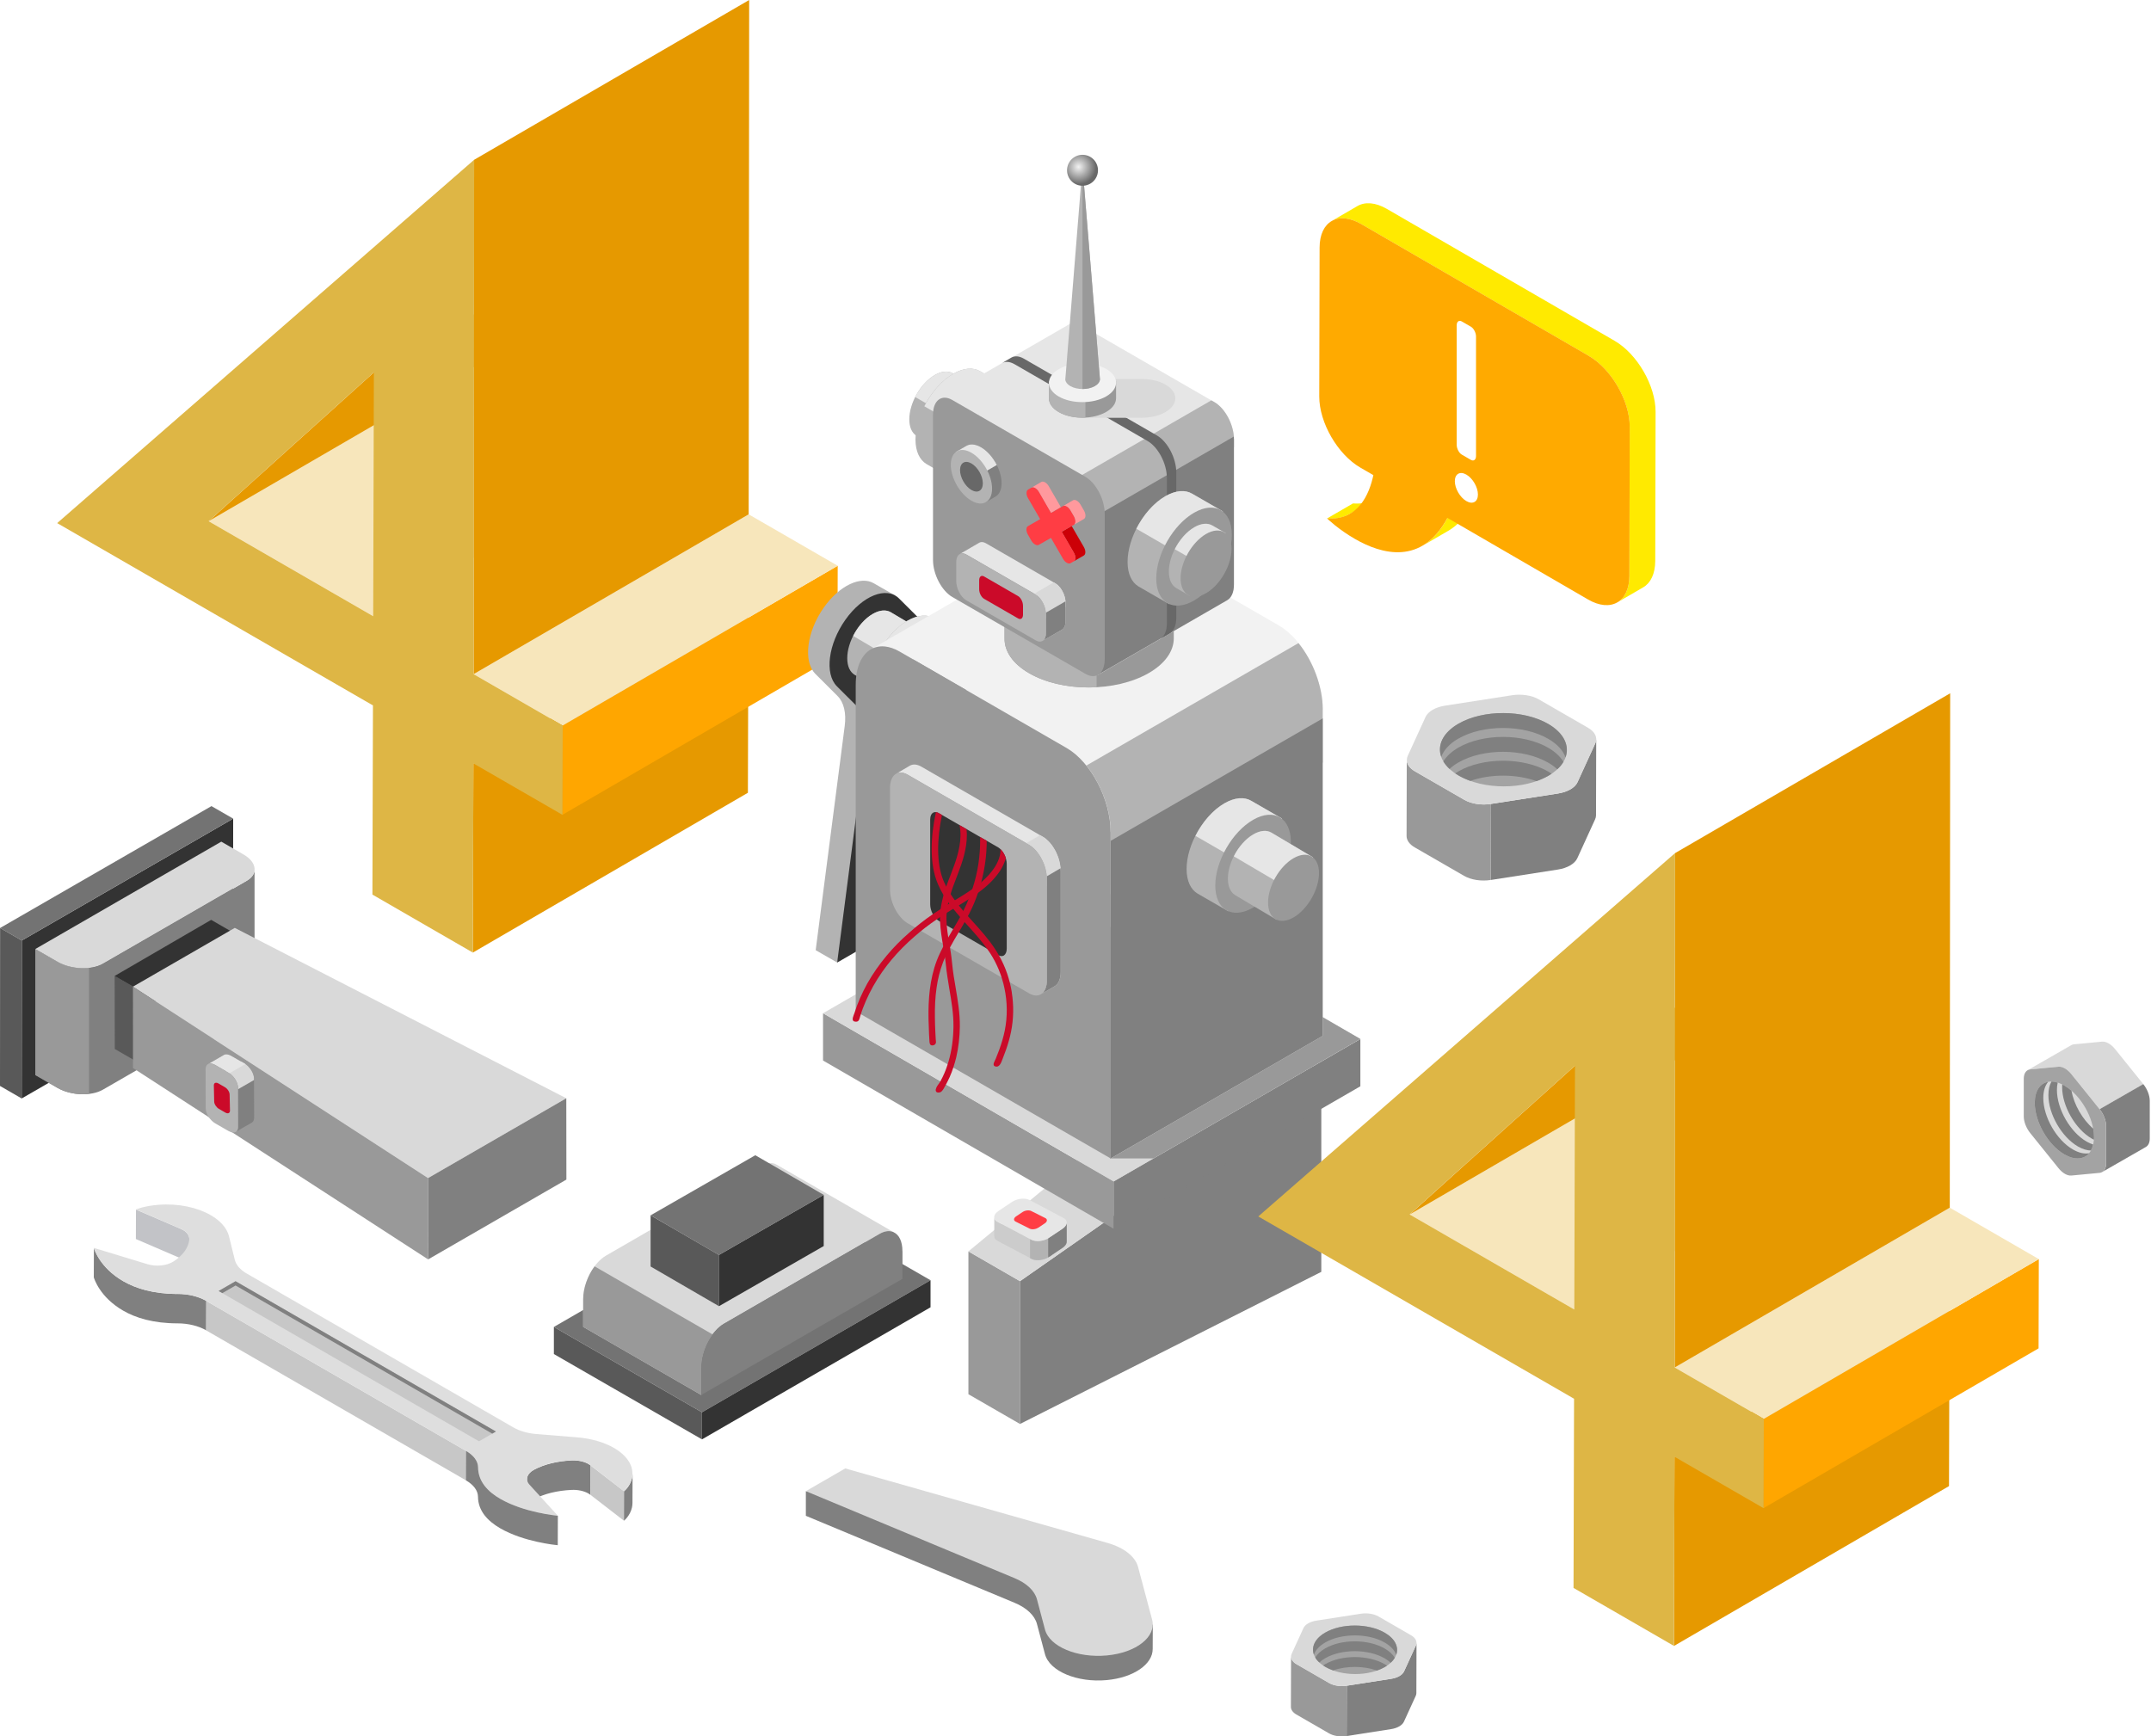 <svg width="784" height="633" viewBox="0 0 784 633" fill="none" xmlns="http://www.w3.org/2000/svg">
<path d="M76.044 190.002L176.299 131.745L236.279 166.358L136.023 224.633L76.044 190.002Z" fill="#F7E6BB"/>
<path d="M172.536 278.293L272.791 220.036L272.596 288.997L172.341 347.254L172.536 278.293Z" fill="#E69900"/>
<path d="M205.073 264.501L305.329 206.244L305.24 238.763L204.985 297.038L205.073 264.501Z" fill="#FFA600"/>
<path d="M172.624 245.757L272.88 187.499L305.328 206.244L205.072 264.501L172.624 245.757Z" fill="#F7E6BB"/>
<path d="M136.272 135.739L236.527 77.481L176.299 131.745L76.044 190.002L136.272 135.739Z" fill="#E69900"/>
<path d="M172.802 58.257L273.057 0L272.88 187.499L172.624 245.756L172.802 58.257Z" fill="#E69900"/>
<path d="M172.625 245.757L205.091 264.501L205.002 297.038L172.536 278.293L172.341 347.254L135.739 326.113L135.935 257.152L20.84 190.694L172.82 58.24L172.643 245.739L172.625 245.757ZM136.023 224.616L136.272 135.739L76.044 190.002L136.023 224.633V224.616Z" fill="#DEB645"/>
<path d="M7.953 342.852L84.99 298.422L84.937 356.005L7.9 400.435L7.953 342.852Z" fill="#333333"/>
<path d="M7.952 342.852L0.035 338.29L77.073 293.86L84.989 298.422L7.952 342.852Z" fill="#737373"/>
<path d="M7.899 400.435L0 395.873L0.036 338.29L7.952 342.852L7.899 400.435Z" fill="#595959"/>
<path d="M92.782 317.309C92.64 318.711 91.699 320.042 89.942 321.072L37.525 351.337C33.282 353.768 25.862 353.467 20.963 350.644L12.869 345.976V391.897L20.928 396.565C25.827 399.405 33.247 399.689 37.489 397.24L89.906 366.993C91.841 365.874 92.782 364.366 92.764 362.804H92.782V317.309Z" fill="#808080"/>
<path d="M32.448 352.845C28.614 353.289 24.229 352.508 20.963 350.627L12.869 345.958V391.897L20.945 396.565C24.229 398.464 28.614 399.21 32.448 398.766V352.845Z" fill="#999999"/>
<path d="M88.752 311.487L80.658 306.818L12.869 345.958L20.963 350.627C25.862 353.449 33.282 353.751 37.524 351.319L89.942 321.054C91.699 320.025 92.64 318.693 92.782 317.291C92.782 317.273 92.782 317.238 92.782 317.202C92.959 315.232 91.593 313.12 88.752 311.487Z" fill="#D9D9D9"/>
<path d="M56.766 391.027L41.838 382.4L41.785 355.774L56.713 364.383L56.766 391.027Z" fill="#595959"/>
<path d="M91.894 343.952L56.713 364.383L41.785 355.774L76.966 335.326L91.894 343.952Z" fill="#333333"/>
<path d="M56.713 364.383L56.766 391.027L91.948 370.596L91.895 343.952L56.713 364.383Z" fill="#D9D9D9"/>
<path d="M85.575 338.255L48.459 359.68L156.027 429.457L206.404 400.364L85.575 338.255Z" fill="#D9D9D9"/>
<path d="M48.459 359.68L48.477 389.341L156.045 459.101L156.027 429.457L48.459 359.68Z" fill="#999999"/>
<path d="M206.404 400.364L206.439 430.007L156.045 459.1L156.027 429.457L206.404 400.364Z" fill="#808080"/>
<path d="M89.091 387.672L84.245 384.885C83.979 384.743 83.73 384.619 83.482 384.53C83.251 384.442 83.002 384.388 82.789 384.37C82.559 384.353 82.363 384.353 82.168 384.37C81.973 384.406 81.795 384.459 81.636 384.548L75.938 387.832C76.577 387.548 77.464 387.654 78.441 388.222L83.286 391.009C83.393 391.08 83.517 391.151 83.624 391.222C85.381 392.394 86.766 394.684 86.766 396.494V397.062L86.801 410.819C86.801 411.6 86.535 412.168 86.109 412.505L91.824 409.221C92.322 408.902 92.623 408.316 92.623 407.464L92.588 393.707V393.122C92.588 392.767 92.534 392.376 92.428 392.003C92.126 390.849 91.398 389.625 90.458 388.702C90.138 388.382 89.801 388.098 89.446 387.85C89.339 387.779 89.233 387.708 89.109 387.637L89.091 387.672Z" fill="#808080"/>
<path d="M89.09 387.672L87.99 387.033L82.167 390.388L83.268 391.027C83.374 391.098 83.499 391.169 83.605 391.24C85.362 392.412 86.747 394.701 86.747 396.512V397.08L92.569 393.725V393.139C92.569 392.767 92.516 392.394 92.409 392.021C92.108 390.867 91.38 389.66 90.439 388.72C90.12 388.4 89.782 388.116 89.427 387.867C89.321 387.796 89.214 387.725 89.09 387.654V387.672Z" fill="#D9D9D9"/>
<path d="M89.091 387.672L84.245 384.885C83.979 384.743 83.73 384.619 83.482 384.53C83.233 384.442 83.002 384.388 82.789 384.37C82.559 384.353 82.363 384.353 82.168 384.37C81.973 384.406 81.795 384.459 81.636 384.548L75.938 387.85C76.577 387.566 77.464 387.672 78.441 388.24L83.286 391.027C83.393 391.098 83.517 391.169 83.624 391.24L89.446 387.885C89.339 387.814 89.233 387.743 89.109 387.672H89.091Z" fill="#E6E6E6"/>
<path d="M83.269 391.027L78.423 388.24C77.446 387.672 76.559 387.566 75.92 387.85L75.725 387.956C75.245 388.276 74.944 388.861 74.944 389.696L74.979 404.038C74.979 405.955 76.541 408.405 78.458 409.523L83.304 412.31C84.44 412.967 85.434 413.002 86.073 412.523C86.517 412.186 86.765 411.618 86.765 410.837L86.73 396.494C86.73 394.577 85.168 392.128 83.251 391.009L83.269 391.027Z" fill="#B3B3B3"/>
<path d="M81.99 396.334L79.63 394.968C79.15 394.684 78.724 394.648 78.405 394.772L78.316 394.826C78.085 394.985 77.943 395.269 77.943 395.678L78.068 401.535C78.068 402.476 78.831 403.665 79.772 404.216L82.132 405.582C82.683 405.902 83.18 405.92 83.481 405.689C83.695 405.529 83.819 405.245 83.819 404.872L83.695 399.015C83.695 398.074 82.931 396.885 81.99 396.334Z" fill="#CB0A29"/>
<path d="M414.795 580.177L418.346 593.49L420.174 592.141L420.138 601.105C420.174 606.661 413.198 611.56 403.4 612.465C392.607 613.459 382.525 609.235 380.874 603.004L377.945 591.981C377.111 588.875 374.182 586.106 369.78 584.277L293.719 552.575V543.593L305.452 545.812L308.097 544.285L403.737 571.461C409.666 573.148 413.801 576.396 414.813 580.177H414.795Z" fill="#808080"/>
<path d="M403.719 562.48C409.648 564.166 413.784 567.414 414.796 571.195L419.926 590.419C421.576 596.632 414.192 602.489 403.4 603.483C392.607 604.477 382.525 600.253 380.874 594.022L377.945 582.999C377.111 579.893 374.182 577.124 369.78 575.295L293.719 543.593L308.079 535.303L403.719 562.48Z" fill="#D9D9D9"/>
<path d="M255.856 514.837L339.16 466.698L285.18 435.581L201.877 483.721L255.856 514.837Z" fill="#737373"/>
<path d="M255.856 514.837V524.707L339.16 476.567V466.698L255.856 514.837Z" fill="#333333"/>
<path d="M201.877 483.721V493.608L255.856 524.707V514.837L201.877 483.721Z" fill="#595959"/>
<path d="M325.687 449.178C324.285 448.556 322.527 448.698 320.628 449.799L263.915 482.549C259.335 485.194 255.608 492.312 255.608 498.436V508.536L212.563 483.703V473.603C212.563 467.479 216.29 460.361 220.888 457.716L277.583 424.966C279.678 423.759 281.595 423.688 283.05 424.558L325.669 449.16L325.687 449.178Z" fill="#D9D9D9"/>
<path d="M259.743 486.472C257.258 489.827 255.608 494.353 255.608 498.436V508.536L212.562 483.703V473.603C212.562 469.502 214.231 464.994 216.716 461.639L259.761 486.472H259.743Z" fill="#999999"/>
<path d="M328.936 456.083V466.183L255.59 508.518V498.418C255.59 492.294 259.318 485.176 263.898 482.531L320.611 449.781C322.528 448.681 324.285 448.521 325.67 449.16C325.705 449.16 325.723 449.16 325.741 449.213C327.693 450.101 328.918 452.533 328.918 456.083H328.936Z" fill="#808080"/>
<path d="M237.13 443.036V461.692L262.051 476.159V457.485L237.13 443.036Z" fill="#595959"/>
<path d="M300.233 435.581L262.051 457.485V476.159L300.233 454.237V435.581Z" fill="#333333"/>
<path d="M262.051 457.485L237.129 443.036L275.293 421.132L300.233 435.581L262.051 457.485Z" fill="#737373"/>
<path d="M333.958 227.722L324.196 217.995L326.272 217.089L318.48 212.634C313.687 209.829 305.966 213.433 300.286 221.438C294.037 230.278 292.653 241.124 297.215 245.685L305.291 253.744C307.563 256.016 308.504 259.939 307.883 264.661L297.304 346.384L305.096 350.858L309.037 339.604L311.681 338.077L335.982 241.656C337.491 235.674 336.745 230.473 333.976 227.704L333.958 227.722Z" fill="#B3B3B3"/>
<path d="M343.775 246.165C345.284 240.183 344.539 234.982 341.769 232.213L327.693 218.172C323.131 213.628 314.363 217.107 308.114 225.947C301.866 234.787 300.482 245.632 305.044 250.194L313.12 258.253C315.392 260.525 316.333 264.448 315.712 269.17L305.132 350.893L319.492 342.604L343.793 246.183L343.775 246.165Z" fill="#333333"/>
<path d="M339.816 232.195L326.645 255.004L311.504 246.005C309.836 245.011 308.806 242.934 308.806 239.952C308.806 233.988 312.96 226.763 318.09 223.799C320.663 222.308 322.989 222.184 324.675 223.178L339.816 232.177V232.195Z" fill="#B3B3B3"/>
<path d="M339.816 232.195L324.675 223.196C322.989 222.202 320.663 222.326 318.089 223.817C315.214 225.468 312.658 228.467 310.954 231.822L332.645 244.603L339.816 232.195Z" fill="#E6E6E6"/>
<path d="M332.716 232.514C327.586 235.479 323.432 242.703 323.432 248.667C323.432 254.632 327.586 257.063 332.716 254.099C337.846 251.135 342 243.91 342 237.946C342 231.982 337.846 229.55 332.716 232.514Z" fill="#999999"/>
<path d="M351.727 231.822L332.183 265.655L320.983 259.193C318.515 257.72 316.971 254.631 316.971 250.229C316.971 241.39 323.13 230.668 330.745 226.284C334.562 224.083 338.023 223.887 340.508 225.361L351.709 231.822H351.727Z" fill="#B3B3B3"/>
<path d="M351.727 231.822L340.526 225.361C338.024 223.888 334.58 224.083 330.764 226.266C326.503 228.734 322.705 233.154 320.184 238.142L341.094 250.212L351.727 231.805V231.822Z" fill="#E6E6E6"/>
<path d="M341.201 232.302C333.604 236.686 327.426 247.425 327.426 256.247C327.426 265.069 333.586 268.69 341.201 264.306C348.798 259.922 354.975 249.183 354.975 240.361C354.975 231.539 348.816 227.917 341.201 232.302Z" fill="#999999"/>
<path d="M352.97 508.252V456.189L371.768 467.035V519.097L352.97 508.252Z" fill="#999999"/>
<path d="M371.768 519.098L481.59 463.645V390.335L371.768 467.035V519.098Z" fill="#808080"/>
<path d="M481.59 390.335L371.768 467.035L352.97 456.189L452.71 373.667L481.59 390.335Z" fill="#D9D9D9"/>
<path d="M299.984 369.371V386.607L405.92 447.935V430.682L299.984 369.371Z" fill="#999999"/>
<path d="M495.827 378.744L405.921 430.682V447.935L495.827 395.997V378.744Z" fill="#808080"/>
<path d="M405.919 430.682L299.984 369.371L389.891 317.433L495.826 378.744L405.919 430.682Z" fill="#D9D9D9"/>
<path d="M495.826 378.744L420.44 422.304H404.606L404.34 337.917H425.303L495.826 378.744Z" fill="#999999"/>
<path d="M482.105 258.608V377.608L404.837 422.304V303.286C404.837 291.5 397.665 277.796 388.826 272.684L327.941 237.538C324.071 235.301 320.504 235.088 317.752 236.544L394.506 192.15V192.185C397.346 190.41 401.109 190.463 405.227 192.86L466.111 228.006C474.969 233.1 482.122 246.804 482.122 258.608H482.105Z" fill="#F2F2F2"/>
<path d="M482.105 258.608V277.992L404.837 322.616V303.286C404.837 294.908 401.216 285.589 395.979 279.057L473.283 234.432C478.537 240.946 482.123 250.265 482.123 258.626L482.105 258.608Z" fill="#B3B3B3"/>
<path d="M482.105 261.892V377.607L404.819 422.303V306.517L482.105 261.892Z" fill="#808080"/>
<path d="M404.819 303.286V422.303L311.895 368.644V249.644C311.895 243.094 314.114 238.496 317.611 236.597C317.646 236.562 317.664 236.544 317.717 236.544C320.468 235.088 324.036 235.301 327.906 237.538L388.79 272.684C397.648 277.796 404.801 291.5 404.801 303.286H404.819Z" fill="#999999"/>
<path d="M366.158 209.83H427.824V232.799C427.77 237.343 424.735 241.869 418.718 245.348C406.63 252.324 387.122 252.36 375.105 245.419C369.069 241.94 366.087 237.361 366.14 232.799V209.83H366.158Z" fill="#999999"/>
<path d="M366.158 209.83V232.799C366.105 237.378 369.104 241.958 375.122 245.437C381.832 249.307 390.902 251.011 399.706 250.514V209.83H366.176H366.158Z" fill="#B3B3B3"/>
<path d="M375.123 223.835C387.122 230.757 406.648 230.722 418.736 223.764C430.824 216.805 430.877 205.516 418.878 198.593C406.879 191.671 387.353 191.688 375.265 198.664C363.177 205.64 363.123 216.912 375.123 223.835Z" fill="#F2F2F2"/>
<path d="M467.248 298.387L447.704 332.219L436.504 325.758C434.036 324.285 432.492 321.196 432.492 316.794C432.492 307.954 438.651 297.233 446.266 292.849C450.083 290.647 453.544 290.452 456.029 291.925L467.23 298.387H467.248Z" fill="#B3B3B3"/>
<path d="M467.248 298.387L456.065 291.926C453.562 290.452 450.119 290.648 446.302 292.831C442.042 295.28 438.244 299.718 435.723 304.706L456.633 316.776L467.266 298.369L467.248 298.387Z" fill="#E6E6E6"/>
<path d="M456.722 298.866C449.125 303.25 442.948 313.989 442.948 322.812C442.948 331.634 449.107 335.255 456.722 330.87C464.319 326.486 470.497 315.747 470.497 306.925C470.497 298.103 464.337 294.482 456.722 298.866Z" fill="#999999"/>
<path d="M478.555 312.534L465.384 335.343L450.243 326.344C448.574 325.35 447.545 323.255 447.545 320.291C447.545 314.327 451.698 307.102 456.828 304.138C459.402 302.647 461.727 302.523 463.414 303.517L478.555 312.516V312.534Z" fill="#B3B3B3"/>
<path d="M478.555 312.534L463.414 303.534C461.727 302.54 459.402 302.665 456.828 304.156C453.953 305.807 451.397 308.806 449.692 312.161L471.384 324.942L478.555 312.534Z" fill="#E6E6E6"/>
<path d="M471.472 312.853C466.342 315.818 462.189 323.042 462.189 329.006C462.189 334.971 466.342 337.402 471.472 334.438C476.602 331.474 480.756 324.249 480.756 318.285C480.756 312.321 476.602 309.889 471.472 312.853Z" fill="#999999"/>
<path d="M386.607 317.362V354.354C386.607 354.993 386.554 355.597 386.447 356.147C386.359 356.68 386.199 357.177 386.004 357.603C385.808 358.046 385.595 358.419 385.311 358.739C385.045 359.058 384.743 359.325 384.406 359.52L379.613 362.324C380.82 361.455 381.566 359.697 381.566 357.283V320.291C381.566 320.025 381.566 319.723 381.53 319.457C381.229 314.93 378.477 309.925 375.122 307.99L374.057 307.369L330.799 282.411C329.344 281.577 327.995 281.453 326.912 281.897L331.705 279.074C332.823 278.488 334.243 278.577 335.823 279.483L379.045 304.44L380.11 305.061C380.785 305.434 381.424 305.949 382.01 306.552C383.838 308.345 385.311 310.99 386.039 313.723C386.288 314.646 386.447 315.587 386.518 316.528C386.536 316.812 386.554 317.096 386.554 317.38L386.607 317.362Z" fill="#E6E6E6"/>
<path d="M386.607 317.362V320.06L381.584 323.007V320.291C381.584 320.025 381.584 319.723 381.548 319.457C381.246 314.93 378.495 309.925 375.14 307.99L374.075 307.369L379.081 304.44L380.146 305.061C380.82 305.451 381.442 305.948 382.045 306.552C383.873 308.363 385.329 311.007 386.075 313.723C386.323 314.646 386.483 315.587 386.554 316.528C386.572 316.812 386.589 317.096 386.589 317.38L386.607 317.362Z" fill="#D9D9D9"/>
<path d="M386.607 317.362V354.354C386.607 354.993 386.553 355.597 386.447 356.147C386.34 356.68 386.198 357.177 386.003 357.603C385.808 358.047 385.577 358.419 385.311 358.739C385.045 359.058 384.743 359.325 384.406 359.52L379.613 362.324C380.82 361.455 381.566 359.697 381.566 357.283V320.291C381.566 320.025 381.566 319.723 381.53 319.457L386.553 316.51C386.571 316.794 386.589 317.078 386.589 317.362H386.607Z" fill="#808080"/>
<path d="M381.565 320.291V357.283C381.565 359.697 380.82 361.455 379.613 362.324L379.205 362.555C378.104 363.105 376.684 363.017 375.14 362.147L330.834 336.568C327.284 334.509 324.391 329.007 324.391 324.249V287.257C324.391 284.453 325.385 282.553 326.947 281.879C328.03 281.435 329.361 281.559 330.834 282.394L375.14 307.972C378.69 310.031 381.583 315.534 381.583 320.273L381.565 320.291Z" fill="#B3B3B3"/>
<path d="M366.939 314.895V345.781C366.939 346.952 366.566 347.822 365.981 348.248L365.785 348.372C365.253 348.639 364.561 348.603 363.797 348.177L342.177 335.699C340.438 334.687 339.035 332.006 339.035 329.681V298.795C339.035 297.428 339.515 296.505 340.278 296.168C340.81 295.955 341.449 296.008 342.177 296.417L363.797 308.895C365.537 309.907 366.939 312.587 366.939 314.895Z" fill="#333333"/>
<path d="M366.602 312.836C366.194 314.38 365.448 315.995 364.437 317.54C362.306 320.717 359.537 323.255 356.484 325.474C355.384 326.291 354.265 327.054 353.112 327.782C351.922 328.545 350.698 329.291 349.491 330.054C349.207 330.214 348.887 330.391 348.603 330.586C348.212 330.817 347.84 331.048 347.449 331.279C346.686 331.74 345.94 332.184 345.213 332.663C345.159 332.681 345.124 332.734 345.071 332.752C344.236 333.249 343.455 333.799 342.639 334.296C342.231 334.562 341.822 334.846 341.45 335.13C338.556 337.083 335.911 339.142 333.426 341.308C330.267 344.024 327.427 346.899 324.924 349.899C324.373 350.538 323.841 351.195 323.344 351.852C320.841 355.1 318.64 358.561 316.829 362.236C315.942 364.011 315.161 365.821 314.469 367.65C314.131 368.555 313.83 369.496 313.546 370.401C313.315 371.111 313.208 372.247 312.321 372.424C311.984 372.495 311.629 372.442 311.309 372.336C310.209 371.945 311.167 370.099 311.398 369.407C312.587 365.626 314.185 362.005 316.102 358.543C318.125 354.958 320.504 351.55 323.149 348.39C325.563 345.497 328.314 342.674 331.314 340.083C333.994 337.669 336.87 335.397 340.012 333.249C340.935 332.61 341.893 331.989 342.87 331.367C343.225 331.101 343.58 330.87 343.97 330.657C344.467 330.338 344.982 330.018 345.497 329.734C345.656 329.61 345.852 329.504 346.029 329.397C346.491 329.113 346.934 328.847 347.414 328.581C347.627 328.456 347.84 328.314 348.053 328.172C350.218 326.859 352.402 325.527 354.478 324.036C355.579 323.273 356.626 322.457 357.656 321.605C359.502 320.007 361.17 318.267 362.502 316.226C363.726 314.345 364.774 311.877 364.65 309.534C365.502 310.315 366.229 311.54 366.602 312.8V312.836Z" fill="#CB0A29"/>
<path d="M345.053 332.752C344.911 334.278 344.964 335.805 345.071 337.367C345.195 338.822 345.408 340.278 345.621 341.734C345.763 342.639 345.923 343.544 346.082 344.432C346.136 344.733 346.207 345.071 346.242 345.408C346.455 346.597 346.65 347.822 346.792 349.047C346.881 349.757 346.952 350.431 347.023 351.124C347.307 354.159 347.804 357.159 348.319 360.07C349.082 364.632 349.899 369.353 349.845 374.253C349.792 377.998 349.384 381.779 348.532 385.435C347.928 387.921 347.147 390.352 346.118 392.678C345.639 393.707 345.142 394.737 344.591 395.713C344.165 396.459 343.775 397.328 343.136 397.914C342.71 398.322 341.361 398.518 341.112 397.772C340.846 397.08 341.503 395.962 341.929 395.411C342.568 394.577 343.083 393.672 343.526 392.713C344.414 390.92 345.106 389.039 345.674 387.122C346.917 382.95 347.467 378.601 347.52 374.253C347.573 369.549 346.775 364.934 346.011 360.478C345.532 357.514 345.017 354.461 344.716 351.354C344.645 350.609 344.556 349.846 344.449 349.118C344.378 348.621 344.307 348.106 344.236 347.609C344.112 346.757 343.952 345.905 343.81 345.071C343.793 344.982 343.793 344.911 343.757 344.84C343.26 341.982 342.781 338.982 342.639 336C342.621 335.45 342.621 334.882 342.621 334.332C342.639 333.728 342.674 333.089 342.71 332.486C342.727 332.131 342.781 331.776 342.852 331.403C343.065 329.663 343.455 327.941 343.899 326.273C344.201 325.243 344.538 324.214 344.875 323.184C345.372 321.782 345.905 320.397 346.455 319.013C346.917 317.788 347.378 316.581 347.822 315.338C349.206 311.451 350.804 305.931 349.739 300.801L352.295 302.274C352.828 307.368 351.336 312.463 350.023 316.12C349.597 317.362 349.1 318.605 348.638 319.847C347.875 321.835 347.094 323.859 346.473 325.918C346.153 326.93 345.905 327.924 345.656 328.918C345.603 329.202 345.532 329.468 345.497 329.752C345.284 330.728 345.142 331.687 345.071 332.663V332.752H345.053Z" fill="#CB0A29"/>
<path d="M359.644 306.481C359.644 311.611 358.951 316.705 357.638 321.622C357.301 322.918 356.928 324.196 356.466 325.474C355.614 328.013 354.585 330.48 353.36 332.876C353.236 333.107 353.129 333.355 352.97 333.568C352.899 333.71 352.845 333.852 352.774 333.977C352.49 334.598 352.153 335.166 351.798 335.77C351.727 335.894 351.656 336.036 351.585 336.142C350.875 337.438 350.129 338.681 349.419 339.888C349.402 339.905 349.402 339.941 349.366 339.959C348.319 341.751 347.218 343.544 346.242 345.408C345.745 346.313 345.284 347.219 344.858 348.159C344.716 348.461 344.573 348.781 344.449 349.082C344.147 349.686 343.899 350.307 343.668 350.929C342.568 353.857 341.822 356.875 341.378 359.981C340.846 363.585 340.704 367.224 340.757 370.862C340.775 372.655 340.828 374.448 340.917 376.241C340.97 377.128 341.006 378.016 341.059 378.886C341.112 379.649 341.361 380.199 340.704 380.803C340.562 380.927 340.384 380.998 340.225 381.034C339.266 381.318 338.84 380.732 338.787 379.862C338.734 378.957 338.663 378.069 338.627 377.164C338.538 375.3 338.467 373.454 338.432 371.608C338.29 364.348 338.858 356.946 341.467 350.094C341.893 349.011 342.319 348 342.834 346.97C343.136 346.331 343.473 345.674 343.81 345.035C344.378 343.917 345 342.817 345.621 341.734C346.189 340.722 346.792 339.746 347.36 338.769C347.36 338.752 347.378 338.752 347.378 338.716C348.23 337.261 349.118 335.805 349.952 334.296C350.023 334.154 350.112 334.012 350.183 333.87C350.52 333.267 350.804 332.681 351.106 332.095C351.159 332.006 351.194 331.9 351.248 331.811C351.301 331.74 351.319 331.669 351.336 331.598C351.958 330.356 352.561 329.06 353.023 327.782H353.041C353.573 326.557 354.017 325.314 354.407 324.054C356.395 318.125 357.336 311.86 357.247 305.594C357.247 305.452 357.247 305.292 357.23 305.132L359.59 306.463L359.644 306.481Z" fill="#CB0A29"/>
<path d="M368.785 361.739C368.039 357.052 366.495 352.526 364.152 348.372C363.726 347.609 363.247 346.846 362.767 346.1C360.424 342.444 357.442 339.16 354.584 335.983C353.981 335.308 353.395 334.651 352.792 333.977C352.33 333.497 351.904 333 351.46 332.503C351.372 332.379 351.247 332.237 351.141 332.113C350.679 331.58 350.289 331.066 349.827 330.515C349.703 330.373 349.596 330.231 349.472 330.054C348.975 329.45 348.496 328.829 348.034 328.19C347.484 327.444 346.952 326.681 346.455 325.9C345.887 325.013 345.354 324.107 344.875 323.184C344.573 322.616 344.307 322.031 344.041 321.445C341.147 314.806 341.573 305.523 343.331 297.091L342.159 296.417C341.804 296.204 341.467 296.079 341.129 296.062C339.141 305.168 338.715 315.072 341.893 322.386C342.461 323.717 343.153 325.03 343.899 326.273C344.449 327.178 345.052 328.066 345.638 328.918C345.762 329.078 345.904 329.255 345.993 329.415C346.472 330.054 346.952 330.657 347.431 331.279C347.839 331.776 348.247 332.29 348.673 332.787C349.099 333.32 349.525 333.835 349.969 334.314C350.058 334.438 350.182 334.545 350.271 334.669C350.697 335.166 351.159 335.681 351.585 336.142C352.011 336.622 352.419 337.083 352.845 337.545C355.241 340.189 357.708 342.941 359.785 345.887C360.14 346.367 360.478 346.864 360.815 347.361C363.371 351.284 365.146 355.65 366.087 360.177C367.187 365.289 367.241 370.596 366.211 375.726C365.732 378.069 365.039 380.359 364.223 382.631C363.815 383.749 363.389 384.85 362.927 385.968C362.661 386.643 361.543 388.24 362.572 388.684C364.312 389.394 364.915 387.299 365.412 386.057C365.838 384.974 366.246 383.891 366.637 382.791C367.4 380.625 368.039 378.424 368.501 376.152C369.459 371.395 369.53 366.513 368.767 361.721L368.785 361.739Z" fill="#CB0A29"/>
<path d="M352.065 138.863L338.894 161.672L334.119 158.921C332.451 157.927 331.421 155.85 331.421 152.868C331.421 146.904 335.575 139.679 340.705 136.715C343.279 135.224 345.604 135.099 347.29 136.094L352.065 138.845V138.863Z" fill="#B3B3B3"/>
<path d="M352.065 138.863L347.29 136.111C345.604 135.117 343.278 135.242 340.705 136.733C337.829 138.383 335.273 141.383 333.569 144.738L344.894 151.27L352.065 138.863Z" fill="#E6E6E6"/>
<path d="M344.965 139.182C339.835 142.147 335.681 149.371 335.681 155.335C335.681 161.299 339.835 163.731 344.965 160.767C350.095 157.803 354.248 150.578 354.248 144.614C354.248 138.65 350.095 136.218 344.965 139.182Z" fill="#999999"/>
<path d="M368.431 141.791L348.887 175.624L337.687 169.163C335.219 167.689 333.675 164.601 333.675 160.199C333.675 151.359 339.834 140.638 347.449 136.253C351.266 134.052 354.727 133.857 357.212 135.33L368.413 141.791H368.431Z" fill="#B3B3B3"/>
<path d="M368.431 141.791L357.248 135.33C354.745 133.857 351.302 134.052 347.485 136.236C343.225 138.685 339.427 143.123 336.906 148.111L357.816 160.181L368.449 141.774L368.431 141.791Z" fill="#E6E6E6"/>
<path d="M357.923 142.271C350.325 146.655 344.148 157.394 344.148 166.216C344.148 175.038 350.308 178.659 357.923 174.275C365.52 169.891 371.697 159.152 371.697 150.33C371.697 141.508 365.538 137.886 357.923 142.271Z" fill="#999999"/>
<path d="M442.699 146.637L394.204 118.645C392.5 117.651 390.92 117.562 389.696 118.219L342.781 145.324L350.343 161.015L387.14 171.95V177.009C387.14 182.192 390.299 188.227 394.187 190.481L398.003 192.682L388.027 220.107L400.044 246.129L447.349 218.829C448.823 217.941 449.746 215.971 449.746 213.149V160.128C449.746 154.945 446.586 148.91 442.699 146.655V146.637Z" fill="#E6E6E6"/>
<path d="M449.746 160.092V163.057L397.897 192.984L367.863 210.309V188.476L387.158 177.328L441.51 145.945L442.681 146.62C446.569 148.874 449.746 154.909 449.746 160.075V160.092Z" fill="#B3B3B3"/>
<path d="M449.746 160.092V213.113C449.746 215.918 448.805 217.906 447.332 218.776L400.027 246.076L388.009 220.054L398.003 192.629L394.861 190.801L449.693 159.152C449.71 159.471 449.728 159.755 449.728 160.075L449.746 160.092Z" fill="#808080"/>
<path d="M395.607 245.632L347.112 217.64C343.225 215.385 340.066 209.368 340.066 204.167V151.146C340.066 145.963 343.225 143.567 347.112 145.821L395.607 173.814C399.494 176.068 402.654 182.085 402.654 187.286V240.307C402.654 245.49 399.494 247.887 395.607 245.632Z" fill="#999999"/>
<g style="mix-blend-mode:multiply">
<path d="M394.897 184.872C395.394 185.156 395.891 185.653 396.264 186.31L397.489 188.422C398.234 189.736 398.234 191.138 397.489 191.564L393.051 194.085L397.471 201.717C398.217 203.013 398.217 204.415 397.471 204.859L396.246 205.552C395.874 205.765 395.377 205.694 394.88 205.41C394.382 205.126 393.886 204.628 393.513 203.972L389.111 196.339L384.673 198.877C384.3 199.09 383.803 199.019 383.306 198.735C382.809 198.451 382.312 197.954 381.939 197.298L380.732 195.185C379.969 193.889 379.987 192.469 380.732 192.043L385.17 189.505L380.768 181.872C380.005 180.576 380.022 179.156 380.768 178.73L381.993 178.038C382.365 177.825 382.862 177.896 383.359 178.18C383.856 178.464 384.353 178.961 384.726 179.618L389.128 187.251L393.566 184.73C393.939 184.517 394.436 184.588 394.933 184.872H394.897Z" fill="#999999"/>
</g>
<g style="mix-blend-mode:multiply">
<path d="M390.53 226.391L388.081 217.799L385.844 220.994L361.899 207.167C361.064 206.688 360.301 206.617 359.68 206.883C358.792 207.273 358.224 208.356 358.224 209.954V216.788C358.224 219.503 359.875 222.645 361.899 223.835L387.247 238.461C388.116 238.958 388.933 239.011 389.572 238.692L389.803 238.55C390.495 238.053 390.921 237.041 390.921 235.656V228.822C390.921 228.024 390.761 227.189 390.513 226.373L390.53 226.391Z" fill="#999999"/>
</g>
<g style="mix-blend-mode:multiply">
<path d="M359.965 169.749C364.118 172.145 367.491 178.003 367.491 182.831C367.491 187.659 364.118 189.629 359.965 187.233C355.811 184.837 352.438 178.979 352.438 174.151C352.438 169.323 355.811 167.352 359.965 169.749Z" fill="#999999"/>
</g>
<path d="M421.683 158.743L373.188 130.751C371.484 129.757 369.904 129.668 368.68 130.325L365.254 132.331C366.478 131.692 368.04 131.78 369.762 132.757L418.257 160.749C422.144 163.004 425.304 169.021 425.304 174.222V227.243C425.304 229.959 424.434 231.876 423.067 232.799L426.333 230.917C427.807 230.03 428.73 228.059 428.73 225.237V172.216C428.73 167.033 425.57 160.998 421.683 158.743Z" fill="#686868"/>
<path d="M445.734 186.434L426.191 220.267L414.99 213.805C412.523 212.332 410.978 209.244 410.978 204.841C410.978 196.002 417.138 185.28 424.753 180.896C428.569 178.695 432.031 178.5 434.516 179.973L445.716 186.434H445.734Z" fill="#B3B3B3"/>
<path d="M445.716 186.434L434.515 179.973C432.013 178.5 428.569 178.695 424.753 180.878C420.492 183.328 416.694 187.765 414.173 192.753L435.083 204.824L445.716 186.416V186.434Z" fill="#E6E6E6"/>
<path d="M435.209 186.913C427.611 191.298 421.434 202.037 421.434 210.859C421.434 219.681 427.594 223.302 435.209 218.918C442.806 214.533 448.983 203.812 448.983 194.972C448.983 186.132 442.824 182.529 435.209 186.913Z" fill="#999999"/>
<path d="M446.675 194.333L433.504 217.143L428.729 214.391C427.061 213.397 426.031 211.303 426.031 208.338C426.031 202.374 430.185 195.15 435.315 192.185C437.888 190.694 440.214 190.57 441.9 191.564L446.675 194.315V194.333Z" fill="#B3B3B3"/>
<path d="M446.675 194.333L441.9 191.582C440.214 190.588 437.889 190.712 435.315 192.203C432.439 193.854 429.883 196.854 428.179 200.209L439.504 206.741L446.675 194.333Z" fill="#E6E6E6"/>
<path d="M439.593 194.653C434.463 197.617 430.309 204.841 430.309 210.806C430.309 216.77 434.463 219.202 439.593 216.237C444.723 213.273 448.876 206.048 448.876 200.084C448.876 194.12 444.723 191.688 439.593 194.653Z" fill="#999999"/>
<g style="mix-blend-mode:multiply">
<path d="M424.825 140.212C422.322 138.774 419.003 138.099 415.736 138.188L394.613 138.17V152.3H415.736C418.985 152.335 422.286 151.661 424.771 150.223C429.564 147.454 429.582 142.981 424.825 140.229V140.212Z" fill="#D9D9D9"/>
</g>
<path d="M382.329 138.987H406.789V145.2C406.772 146.992 405.565 148.803 403.186 150.17C398.393 152.939 390.654 152.957 385.879 150.205C383.483 148.821 382.311 147.01 382.329 145.2V138.987Z" fill="#999999"/>
<path d="M382.329 138.987V145.2C382.311 147.01 383.501 148.839 385.879 150.205C388.542 151.75 392.145 152.424 395.624 152.229V138.987H382.329Z" fill="#B3B3B3"/>
<path d="M385.879 144.543C390.636 147.294 398.393 147.276 403.186 144.507C407.979 141.738 407.996 137.265 403.239 134.514C398.482 131.762 390.725 131.78 385.933 134.549C381.14 137.318 381.122 141.791 385.879 144.543Z" fill="#F2F2F2"/>
<path d="M400.914 138.277C400.861 139.164 400.239 140.052 399.068 140.726C396.583 142.164 392.571 142.164 390.104 140.744C388.968 140.087 388.364 139.253 388.276 138.383L388.347 137.602L394.541 60.6L400.861 137.638L400.914 138.277Z" fill="#B3B3B3"/>
<path d="M400.915 138.277C400.862 139.164 400.24 140.052 399.069 140.726C397.826 141.436 396.175 141.809 394.542 141.809V60.618L400.862 137.656L400.915 138.295V138.277Z" fill="#999999"/>
<path d="M399.44 59.251C401.002 61.95 400.079 65.393 397.381 66.955C394.683 68.517 391.24 67.594 389.678 64.896C388.116 62.198 389.039 58.754 391.737 57.192C394.435 55.63 397.878 56.553 399.44 59.251Z" fill="url(#paint0_radial_642_4775)"/>
<path d="M348.337 164.778L359.005 183.257L362.875 181.02C364.224 180.221 365.058 178.517 365.058 176.121C365.058 171.293 361.685 165.435 357.532 163.039C355.455 161.832 353.556 161.725 352.206 162.542L348.337 164.778Z" fill="#808080"/>
<path d="M348.337 164.778L352.206 162.542C353.573 161.743 355.455 161.832 357.549 163.039C359.875 164.388 361.952 166.802 363.318 169.518L354.141 174.808L348.337 164.761V164.778Z" fill="#E6E6E6"/>
<path d="M354.071 165.045C358.224 167.441 361.597 173.299 361.597 178.127C361.597 182.955 358.224 184.925 354.071 182.529C349.917 180.133 346.545 174.275 346.545 169.447C346.545 164.619 349.917 162.648 354.071 165.045Z" fill="#B3B3B3"/>
<path d="M354.071 168.95C356.36 170.281 358.224 173.512 358.224 176.192C358.224 178.872 356.36 179.955 354.071 178.624C351.781 177.293 349.917 174.062 349.917 171.382C349.917 168.701 351.781 167.619 354.071 168.95Z" fill="#686868"/>
<path d="M388.347 219.716V226.55C388.347 226.923 388.311 227.26 388.258 227.58C388.205 227.882 388.116 228.166 388.01 228.414C387.903 228.663 387.779 228.876 387.619 229.071C387.459 229.248 387.3 229.408 387.104 229.515L380.129 233.544C380.821 233.047 381.247 232.035 381.247 230.651V223.817C381.247 223.657 381.247 223.497 381.229 223.337C381.052 220.746 379.489 217.888 377.572 216.77L376.969 216.415L352.225 202.143C351.39 201.664 350.627 201.593 350.006 201.859L356.982 197.812C357.621 197.475 358.437 197.528 359.343 198.043L384.069 212.314L384.69 212.669C385.063 212.882 385.436 213.166 385.773 213.521C386.82 214.533 387.655 216.06 388.081 217.622C388.223 218.154 388.312 218.687 388.347 219.219C388.347 219.379 388.365 219.539 388.365 219.699L388.347 219.716Z" fill="#E6E6E6"/>
<path d="M388.347 219.716V221.261L381.229 225.379V223.835C381.229 223.675 381.229 223.515 381.211 223.355C381.034 220.764 379.472 217.906 377.555 216.788L376.951 216.433L384.052 212.314L384.673 212.669C385.046 212.9 385.418 213.184 385.756 213.522C386.803 214.551 387.637 216.06 388.063 217.622C388.205 218.154 388.294 218.687 388.329 219.219C388.329 219.379 388.347 219.539 388.347 219.699V219.716Z" fill="#D9D9D9"/>
<path d="M388.347 219.716V226.55C388.347 226.923 388.311 227.26 388.258 227.58C388.205 227.882 388.116 228.166 388.01 228.414C387.903 228.663 387.761 228.876 387.619 229.071C387.459 229.248 387.299 229.408 387.104 229.515L380.128 233.544C380.821 233.047 381.247 232.035 381.247 230.651V223.817C381.247 223.657 381.247 223.497 381.229 223.337L388.347 219.219C388.347 219.379 388.364 219.539 388.364 219.699L388.347 219.716Z" fill="#808080"/>
<path d="M381.229 223.834V230.668C381.229 232.053 380.803 233.065 380.111 233.562L379.88 233.704C379.241 234.023 378.442 233.97 377.555 233.473L352.207 218.846C350.166 217.675 348.533 214.515 348.533 211.8V204.966C348.533 203.368 349.101 202.285 349.988 201.895C350.61 201.628 351.373 201.717 352.207 202.179L377.555 216.805C379.596 217.977 381.229 221.136 381.229 223.834Z" fill="#B3B3B3"/>
<path d="M372.869 220.746V224.083C372.869 224.758 372.656 225.255 372.319 225.485L372.194 225.556C371.893 225.716 371.484 225.681 371.058 225.432L358.686 218.296C357.692 217.728 356.894 216.184 356.894 214.853V211.516C356.894 210.735 357.178 210.202 357.604 210.007C357.905 209.883 358.278 209.918 358.686 210.149L371.058 217.285C372.052 217.853 372.851 219.397 372.851 220.71L372.869 220.746Z" fill="#CB0A29"/>
<path d="M374.643 191.813L378.264 189.7L382.702 187.162L379.063 189.274L374.643 191.813Z" fill="#6D64FF"/>
<path d="M374.679 178.5L378.318 176.387L379.525 175.695L375.904 177.807L374.679 178.5Z" fill="#6D64FF"/>
<path d="M395.021 199.374L390.601 191.741L386.962 193.854L391.382 201.487C392.128 202.782 392.128 204.185 391.382 204.628L395.021 202.516C395.784 202.09 395.784 200.688 395.021 199.374Z" fill="#CC0007"/>
<path d="M382.276 177.275C381.903 176.618 381.406 176.121 380.909 175.837C380.412 175.553 379.915 175.482 379.542 175.695L375.903 177.807C376.276 177.594 376.773 177.665 377.27 177.949C377.767 178.233 378.264 178.73 378.637 179.387L383.039 187.02L386.678 184.908L382.276 177.275Z" fill="#FF999D"/>
<path d="M383.039 187.02L386.678 184.908L391.116 182.369L387.477 184.482L383.039 187.02Z" fill="#CC0007"/>
<path d="M388.844 184.624C389.341 184.908 389.838 185.405 390.211 186.061L391.435 188.174C392.181 189.487 392.181 190.89 391.435 191.316L386.998 193.836L391.418 201.469C392.163 202.765 392.163 204.167 391.418 204.611L390.193 205.303C389.82 205.516 389.323 205.445 388.826 205.161C388.329 204.877 387.832 204.38 387.459 203.723L383.057 196.09L378.619 198.629C378.247 198.842 377.75 198.771 377.253 198.487C376.756 198.203 376.259 197.706 375.886 197.049L374.679 194.937C373.916 193.641 373.933 192.221 374.679 191.795L379.116 189.256L374.714 181.624C373.951 180.328 373.969 178.908 374.714 178.482L375.939 177.79C376.312 177.577 376.809 177.648 377.306 177.932C377.803 178.216 378.3 178.713 378.673 179.369L383.075 187.002L387.513 184.482C387.885 184.269 388.382 184.34 388.879 184.624H388.844Z" fill="#FF3D44"/>
<path d="M395.056 186.061L393.831 183.949C393.458 183.292 392.961 182.795 392.464 182.511C391.967 182.227 391.47 182.156 391.097 182.369L387.458 184.482C387.831 184.269 388.328 184.34 388.825 184.624C389.322 184.908 389.819 185.405 390.192 186.061L391.417 188.174C392.162 189.487 392.162 190.889 391.417 191.315L395.056 189.203C395.819 188.777 395.819 187.357 395.056 186.061Z" fill="#FF999D"/>
<path d="M382.4 458.177L387.228 454.947C387.494 454.769 387.707 454.592 387.92 454.397C388.115 454.219 388.275 454.024 388.399 453.829C388.541 453.633 388.63 453.438 388.701 453.243C388.772 453.048 388.808 452.852 388.808 452.657V445.805C388.737 446.533 388.204 447.314 387.228 447.953L382.4 451.184C382.293 451.255 382.169 451.326 382.063 451.397C380.163 452.497 377.501 452.746 375.939 451.911L375.442 451.645L363.513 445.326C362.839 444.953 362.466 444.456 362.395 443.888V450.74C362.413 451.361 362.785 451.911 363.513 452.302L375.424 458.603L375.921 458.87C376.223 459.047 376.578 459.171 376.968 459.242C378.122 459.491 379.524 459.384 380.802 458.923C381.228 458.781 381.654 458.586 382.045 458.355C382.169 458.284 382.276 458.213 382.4 458.142V458.177Z" fill="#CCCCCC"/>
<path d="M382.4 458.177L383.483 457.45V450.474L382.383 451.201C382.276 451.272 382.152 451.343 382.045 451.414C380.146 452.515 377.483 452.763 375.921 451.929L375.424 451.663V458.639L375.921 458.905C376.241 459.065 376.578 459.189 376.969 459.278C378.122 459.526 379.525 459.402 380.803 458.958C381.229 458.816 381.655 458.621 382.045 458.39C382.17 458.319 382.276 458.248 382.4 458.177Z" fill="#B3B3B3"/>
<path d="M382.4 458.178L387.228 454.947C387.495 454.769 387.708 454.592 387.921 454.397C388.116 454.201 388.276 454.024 388.4 453.829C388.542 453.633 388.631 453.438 388.702 453.243C388.773 453.048 388.808 452.852 388.808 452.657V445.805C388.737 446.533 388.187 447.314 387.211 447.953L382.382 451.184C382.276 451.255 382.152 451.326 382.045 451.397V458.373C382.169 458.302 382.276 458.231 382.4 458.16V458.178Z" fill="#808080"/>
<path d="M382.4 451.184L387.229 447.953C388.205 447.296 388.737 446.515 388.808 445.805V445.575C388.773 444.971 388.4 444.421 387.69 444.048L375.265 437.462C373.596 436.575 370.703 436.894 368.786 438.19L363.958 441.421C362.822 442.184 362.289 443.089 362.378 443.906C362.449 444.474 362.822 444.971 363.496 445.344L375.921 451.929C377.59 452.817 380.483 452.497 382.4 451.201V451.184Z" fill="#E6E6E6"/>
<path d="M378.442 447.545L380.803 445.965C381.282 445.645 381.548 445.273 381.566 444.918V444.793C381.566 444.509 381.371 444.225 381.016 444.048L375.886 441.474C375.069 441.048 373.667 441.208 372.726 441.829L370.365 443.409C369.815 443.782 369.549 444.225 369.602 444.616C369.638 444.882 369.815 445.131 370.152 445.308L375.282 447.882C376.099 448.308 377.501 448.148 378.442 447.527V447.545Z" fill="#FF3D44"/>
<path d="M513.79 442.734L614.045 384.477L674.06 419.126L573.805 477.384L513.79 442.734Z" fill="#F7E6BB"/>
<path d="M610.317 531.043L710.573 472.786L710.377 541.747L610.122 600.022L610.317 531.043Z" fill="#E69900"/>
<path d="M642.872 517.251L743.11 458.994L743.021 491.531L642.766 549.788L642.872 517.251Z" fill="#FFA600"/>
<path d="M610.406 498.507L710.661 440.249L743.109 458.994L642.871 517.251L610.406 498.507Z" fill="#F7E6BB"/>
<path d="M574.053 388.489L674.309 330.231L614.045 384.477L513.79 442.734L574.053 388.489Z" fill="#E69900"/>
<path d="M610.548 310.99L710.803 252.732L710.661 440.249L610.406 498.507L610.548 310.99Z" fill="#E69900"/>
<path d="M610.406 498.507L642.872 517.251L642.783 549.788L610.318 531.043L610.122 600.004L573.521 578.863L573.716 509.902L458.621 443.444L610.548 310.972L610.406 498.507ZM573.805 477.366L574.053 388.489L513.79 442.717L573.805 477.366Z" fill="#DEB645"/>
<path d="M493.129 183.523L483.685 189.008C487.111 189.274 489.88 188.564 492.099 187.268L501.542 181.783C499.323 183.079 496.554 183.772 493.129 183.523Z" fill="#FFEA00"/>
<path d="M518.459 198.966L527.902 193.481C531.203 191.564 534.328 188.333 537.008 183.345L527.565 188.83C524.884 193.818 521.778 197.049 518.459 198.966Z" fill="#FFEA00"/>
<path d="M588.432 124.201L505.483 76.15C501.312 73.736 497.513 73.523 494.78 75.103L485.336 80.588C488.07 78.99 491.869 79.221 496.04 81.635L578.988 129.686C587.296 134.478 594.023 146.105 593.988 155.637L593.863 209.954C593.863 214.693 592.177 218.012 589.479 219.592L598.922 214.107C601.62 212.545 603.289 209.208 603.307 204.469L603.431 150.152C603.466 140.62 596.739 128.993 588.432 124.201Z" fill="#FFEA00"/>
<path d="M579.006 129.686C587.313 134.478 594.04 146.105 594.005 155.637L593.881 209.954C593.845 219.486 587.1 223.338 578.793 218.527L527.564 188.795C518.228 206.208 503.583 202.09 493.821 196.445C487.839 193.002 483.898 189.185 483.685 188.972C495.01 189.824 499.075 180.221 500.566 173.21L495.844 170.476C487.555 165.684 480.827 154.057 480.845 144.525L480.969 90.208C481.005 80.676 487.768 76.842 496.075 81.635L579.023 129.686H579.006Z" fill="#FFAA00"/>
<path d="M536.102 167.636L532.818 165.737C531.771 165.133 530.937 163.518 530.937 162.134V118.609C530.937 117.225 531.789 116.586 532.818 117.189L536.102 119.089C537.149 119.692 537.984 121.307 537.984 122.692V166.216C537.984 167.601 537.132 168.24 536.102 167.636Z" fill="white"/>
<path d="M538.676 180.275C538.676 182.937 536.794 184.02 534.469 182.671C532.144 181.322 530.262 178.074 530.262 175.411C530.262 172.749 532.144 171.666 534.469 173.015C536.794 174.364 538.676 177.612 538.676 180.275Z" fill="white"/>
<path d="M66.742 448.397C66.476 448.237 66.192 448.095 65.89 447.971L49.559 440.942L49.524 451.681L65.854 458.71C66.156 458.834 66.44 458.976 66.706 459.136C68.162 459.97 68.996 461.106 68.978 462.455L69.014 451.716C69.014 450.385 68.18 449.249 66.742 448.397Z" fill="#C2C3C7"/>
<path d="M64.807 471.703C55.896 471.703 49.488 469.68 44.908 467.035C36.317 462.065 34.329 455.266 34.222 454.911L34.187 465.65C34.294 466.005 36.282 472.804 44.873 477.774C49.435 480.419 55.86 482.425 64.771 482.425C68.659 482.425 72.386 483.366 75.155 484.963L75.191 474.224C72.422 472.626 68.712 471.686 64.807 471.686V471.703Z" fill="#808080"/>
<path d="M169.837 528.896L169.819 539.635L75.156 484.981L75.173 474.242L169.837 528.896Z" fill="#C7C7C7"/>
<path d="M214.514 533.706C212.916 532.783 210.68 532.304 208.39 532.393C203.082 532.641 198.379 533.813 194.686 535.765C193 536.653 192.113 537.878 192.095 539.138L192.059 549.877C192.059 548.635 192.965 547.392 194.651 546.505C198.325 544.552 203.029 543.38 208.354 543.132C210.644 543.025 212.881 543.522 214.478 544.445C214.745 544.605 214.993 544.765 215.206 544.942L215.242 534.203C215.011 534.026 214.762 533.866 214.514 533.706Z" fill="#808080"/>
<path d="M227.454 543.629L227.419 554.368L215.206 544.924L215.242 534.203L227.454 543.629Z" fill="#C7C7C7"/>
<path d="M230.365 538.854C229.673 541.872 227.561 543.54 227.454 543.629L227.419 554.368C227.525 554.279 229.638 552.593 230.33 549.593C230.454 549.025 230.525 548.457 230.525 547.907L230.561 537.168C230.561 537.718 230.49 538.286 230.365 538.854Z" fill="#808080"/>
<path d="M194.687 535.765C192.042 537.15 191.332 539.404 193.001 541.232L203.332 552.557C202.71 552.504 190.977 551.368 182.368 546.398C177.806 543.753 174.292 540.061 174.256 534.895C174.256 532.641 172.606 530.493 169.836 528.896L75.173 474.242C72.404 472.644 68.694 471.703 64.789 471.703C55.878 471.703 49.47 469.68 44.89 467.035C36.299 462.065 34.311 455.266 34.204 454.911L53.783 460.858C56.961 461.816 60.83 461.408 63.227 459.864C66.564 457.716 68.587 455 68.96 452.107C69.155 450.58 68.321 449.284 66.706 448.361C66.439 448.202 66.155 448.06 65.854 447.935L49.523 440.906C49.683 440.835 52.576 439.61 57.777 439.202C65.037 438.634 71.924 440.161 76.788 442.965C80.285 444.989 82.717 447.651 83.462 450.669L85.592 459.278C86.054 461.142 87.545 462.881 89.852 464.213L187.054 520.322C189.362 521.654 192.344 522.523 195.575 522.772L210.432 523.979C215.633 524.405 220.266 525.807 223.745 527.813C228.609 530.617 231.271 534.611 230.313 538.818C229.62 541.836 227.508 543.504 227.401 543.593L215.207 534.15C214.976 533.972 214.728 533.813 214.479 533.653C212.882 532.73 210.645 532.251 208.355 532.339C203.048 532.588 198.344 533.759 194.652 535.712L194.687 535.765Z" fill="#DEDEDE"/>
<path d="M174.594 525.417L79.682 470.621L85.859 467.053L180.753 521.849L174.594 525.417Z" fill="#C7C7C7"/>
<path d="M85.859 468.615L179.422 522.63L180.753 521.849L85.859 467.053L79.682 470.621L81.031 471.402L85.859 468.615Z" fill="#808080"/>
<path d="M203.331 552.557L203.295 563.296C202.674 563.243 190.941 562.107 182.332 557.137C177.77 554.492 174.255 550.782 174.22 545.635C174.22 543.38 172.569 541.232 169.8 539.635L169.835 528.896C172.605 530.493 174.238 532.641 174.255 534.895C174.291 540.061 177.788 543.771 182.367 546.398C190.976 551.368 202.71 552.486 203.331 552.557Z" fill="#808080"/>
<path d="M516.062 599.863L511.766 609.253C511.162 610.584 509.37 611.631 507.062 611.986L490.874 614.507L490.82 632.861L507.009 630.34C509.316 629.985 511.109 628.938 511.713 627.607L516.008 618.217C516.15 617.897 516.239 617.56 516.239 617.24L516.292 598.886C516.292 599.206 516.221 599.543 516.062 599.863Z" fill="#808080"/>
<path d="M484.43 613.513L472.537 606.643C471.259 605.898 470.567 604.904 470.567 603.892L470.513 622.246C470.513 623.258 471.206 624.269 472.484 624.997L484.377 631.867C486.063 632.843 488.53 633.234 490.838 632.861L490.891 614.507C488.583 614.862 486.134 614.489 484.43 613.513Z" fill="#999999"/>
<path d="M514.322 596.135C516.009 597.111 516.683 598.531 516.062 599.88L511.766 609.27C511.163 610.602 509.37 611.649 507.062 612.004L490.874 614.524C488.566 614.879 486.117 614.507 484.413 613.53L472.52 606.661C470.834 605.685 470.159 604.265 470.78 602.916L475.076 593.526C475.679 592.194 477.472 591.147 479.78 590.792L495.968 588.271C498.276 587.916 500.726 588.289 502.43 589.265L514.322 596.135Z" fill="#D9D9D9"/>
<path d="M504.754 607.69C498.79 611.134 489.08 611.116 483.081 607.655C477.081 604.194 477.046 598.584 483.01 595.141C488.974 591.697 498.683 591.715 504.683 595.176C510.683 598.638 510.718 604.247 504.754 607.69Z" fill="#A3A3A3"/>
<path d="M483.028 598.744C488.992 595.301 498.702 595.318 504.701 598.78C506.92 600.058 508.322 601.62 508.908 603.271C509.92 600.448 508.518 597.395 504.701 595.194C498.702 591.733 488.992 591.715 483.028 595.159C479.265 597.324 477.898 600.359 478.892 603.182C479.478 601.567 480.845 600.004 483.028 598.762V598.744Z" fill="#808080"/>
<path d="M508.375 604.353C508.003 604.975 507.506 605.578 506.884 606.146C506.263 605.56 505.535 605.028 504.683 604.531C498.684 601.07 488.974 601.052 483.01 604.495C482.176 604.975 481.466 605.507 480.862 606.057C480.241 605.489 479.744 604.886 479.389 604.247C480.117 603.022 481.324 601.886 483.01 600.91C488.974 597.466 498.684 597.484 504.683 600.945C506.405 601.939 507.63 603.111 508.375 604.353Z" fill="#808080"/>
<path d="M505.518 607.211C505.269 607.371 505.021 607.531 504.754 607.69C503.867 608.205 502.908 608.631 501.879 608.986C496.997 607.247 490.785 607.211 485.903 608.933C484.909 608.578 483.951 608.152 483.099 607.655C482.797 607.495 482.531 607.318 482.264 607.122C482.513 606.963 482.761 606.803 483.028 606.643C488.992 603.2 498.701 603.217 504.701 606.679C505.003 606.838 505.269 607.016 505.535 607.211H505.518Z" fill="#808080"/>
<path d="M739.985 389.838L750.263 388.862C751.718 388.72 753.529 389.749 754.984 391.577L765.262 404.34L781.184 395.199L770.907 382.436C769.451 380.625 767.64 379.596 766.185 379.72L755.907 380.696C755.552 380.732 755.233 380.838 754.949 380.998L739.027 390.14C739.311 389.98 739.63 389.873 739.985 389.838Z" fill="#D9D9D9"/>
<path d="M767.622 410.428V424.167C767.622 425.641 767.108 426.741 766.22 427.256L782.142 418.114C783.03 417.6 783.545 416.517 783.545 415.026V401.287C783.545 399.334 782.639 397.009 781.184 395.198L765.261 404.34C766.717 406.151 767.622 408.476 767.622 410.428Z" fill="#808080"/>
<path d="M737.625 393.228C737.625 391.276 738.53 389.98 739.985 389.838L750.263 388.862C751.718 388.72 753.529 389.749 754.985 391.577L765.262 404.34C766.718 406.151 767.623 408.476 767.623 410.429V424.168C767.623 426.12 766.718 427.416 765.262 427.558L754.985 428.534C753.529 428.676 751.718 427.647 750.263 425.818L739.985 413.056C738.53 411.245 737.625 408.92 737.625 406.967V393.228Z" fill="#A3A3A3"/>
<path d="M752.428 395.731C758.392 399.175 763.22 407.588 763.22 414.511C763.22 421.434 758.392 424.274 752.428 420.83C746.463 417.387 741.635 408.973 741.635 402.05C741.635 395.128 746.463 392.288 752.428 395.731Z" fill="#D9D9D9"/>
<path d="M755.534 419.038C749.57 415.594 744.742 407.18 744.742 400.257C744.742 397.701 745.398 395.696 746.534 394.364C743.588 394.897 741.635 397.648 741.635 402.05C741.635 408.973 746.463 417.387 752.428 420.83C756.191 422.996 759.51 422.676 761.445 420.404C759.741 420.706 757.717 420.298 755.552 419.038H755.534Z" fill="#808080"/>
<path d="M747.707 394.258C748.435 394.258 749.198 394.4 749.997 394.648C749.801 395.465 749.713 396.37 749.713 397.364C749.713 404.287 754.559 412.701 760.505 416.144C761.339 416.624 762.138 416.979 762.919 417.227C762.724 418.044 762.458 418.771 762.103 419.41C760.682 419.393 759.085 418.913 757.399 417.955C751.434 414.511 746.588 406.097 746.606 399.175C746.606 397.187 746.997 395.536 747.725 394.276L747.707 394.258Z" fill="#808080"/>
<path d="M751.629 395.305C751.896 395.429 752.162 395.571 752.428 395.731C753.316 396.246 754.168 396.867 755.002 397.577C755.925 402.689 759.014 408.068 762.936 411.44C763.132 412.487 763.238 413.517 763.238 414.511C763.238 414.848 763.238 415.168 763.203 415.487C762.936 415.363 762.67 415.221 762.404 415.061C756.44 411.618 751.594 403.204 751.612 396.281C751.612 395.944 751.612 395.624 751.647 395.305H751.629Z" fill="#808080"/>
<path d="M581.455 270.962L574.976 285.127C574.053 287.151 571.355 288.713 567.876 289.263L543.433 293.062L543.362 320.788L567.805 316.989C571.284 316.457 573.982 314.877 574.905 312.854L581.384 298.689C581.615 298.192 581.721 297.695 581.721 297.198L581.792 269.471C581.792 269.968 581.686 270.465 581.455 270.962Z" fill="#808080"/>
<path d="M533.688 291.553L515.724 281.187C513.79 280.068 512.742 278.56 512.742 277.033L512.671 304.759C512.671 306.304 513.719 307.795 515.653 308.913L533.617 319.279C536.173 320.753 539.901 321.338 543.362 320.788L543.433 293.062C539.954 293.612 536.244 293.026 533.688 291.553Z" fill="#999999"/>
<path d="M578.828 265.318C581.384 266.791 582.396 268.939 581.472 270.962L574.994 285.127C574.071 287.151 571.372 288.713 567.893 289.263L543.451 293.062C539.972 293.612 536.262 293.026 533.706 291.553L515.742 281.187C513.186 279.713 512.174 277.565 513.097 275.542L519.576 261.377C520.499 259.353 523.197 257.791 526.677 257.241L551.119 253.442C554.598 252.91 558.308 253.478 560.864 254.951L578.828 265.318Z" fill="#D9D9D9"/>
<path d="M564.379 282.784C555.379 287.985 540.717 287.949 531.665 282.731C522.594 277.494 522.559 269.045 531.558 263.844C540.558 258.643 555.22 258.679 564.272 263.897C573.343 269.134 573.378 277.583 564.379 282.784Z" fill="#A3A3A3"/>
<path d="M531.558 269.258C540.557 264.057 555.219 264.093 564.272 269.311C567.609 271.246 569.722 273.607 570.609 276.092C572.136 271.832 570.023 267.199 564.272 263.88C555.202 258.643 540.557 258.625 531.558 263.826C525.878 267.11 523.801 271.69 525.31 275.932C526.179 273.483 528.256 271.14 531.558 269.24V269.258Z" fill="#808080"/>
<path d="M569.846 277.743C569.278 278.684 568.532 279.589 567.609 280.441C566.686 279.571 565.568 278.755 564.272 278.009C555.201 272.773 540.557 272.755 531.558 277.956C530.315 278.684 529.232 279.465 528.327 280.299C527.404 279.429 526.641 278.524 526.091 277.566C527.191 275.719 529.019 273.998 531.558 272.524C540.557 267.323 555.219 267.341 564.272 272.578C566.881 274.086 568.727 275.844 569.846 277.725V277.743Z" fill="#808080"/>
<path d="M565.532 282.056C565.159 282.305 564.786 282.553 564.378 282.784C563.047 283.547 561.591 284.204 560.029 284.754C552.645 282.11 543.273 282.092 535.906 284.666C534.397 284.133 532.977 283.476 531.664 282.731C531.22 282.482 530.812 282.216 530.404 281.932C530.776 281.684 531.149 281.435 531.557 281.204C540.557 276.003 555.219 276.021 564.272 281.258C564.715 281.506 565.124 281.772 565.532 282.056Z" fill="#808080"/>
<defs>
<radialGradient id="paint0_radial_642_4775" cx="0" cy="0" r="1" gradientUnits="userSpaceOnUse" gradientTransform="translate(393.103 60.849) scale(6.39 6.39)">
<stop stop-color="#F2F2F2"/>
<stop offset="1" stop-color="#686868"/>
</radialGradient>
</defs>
</svg>
